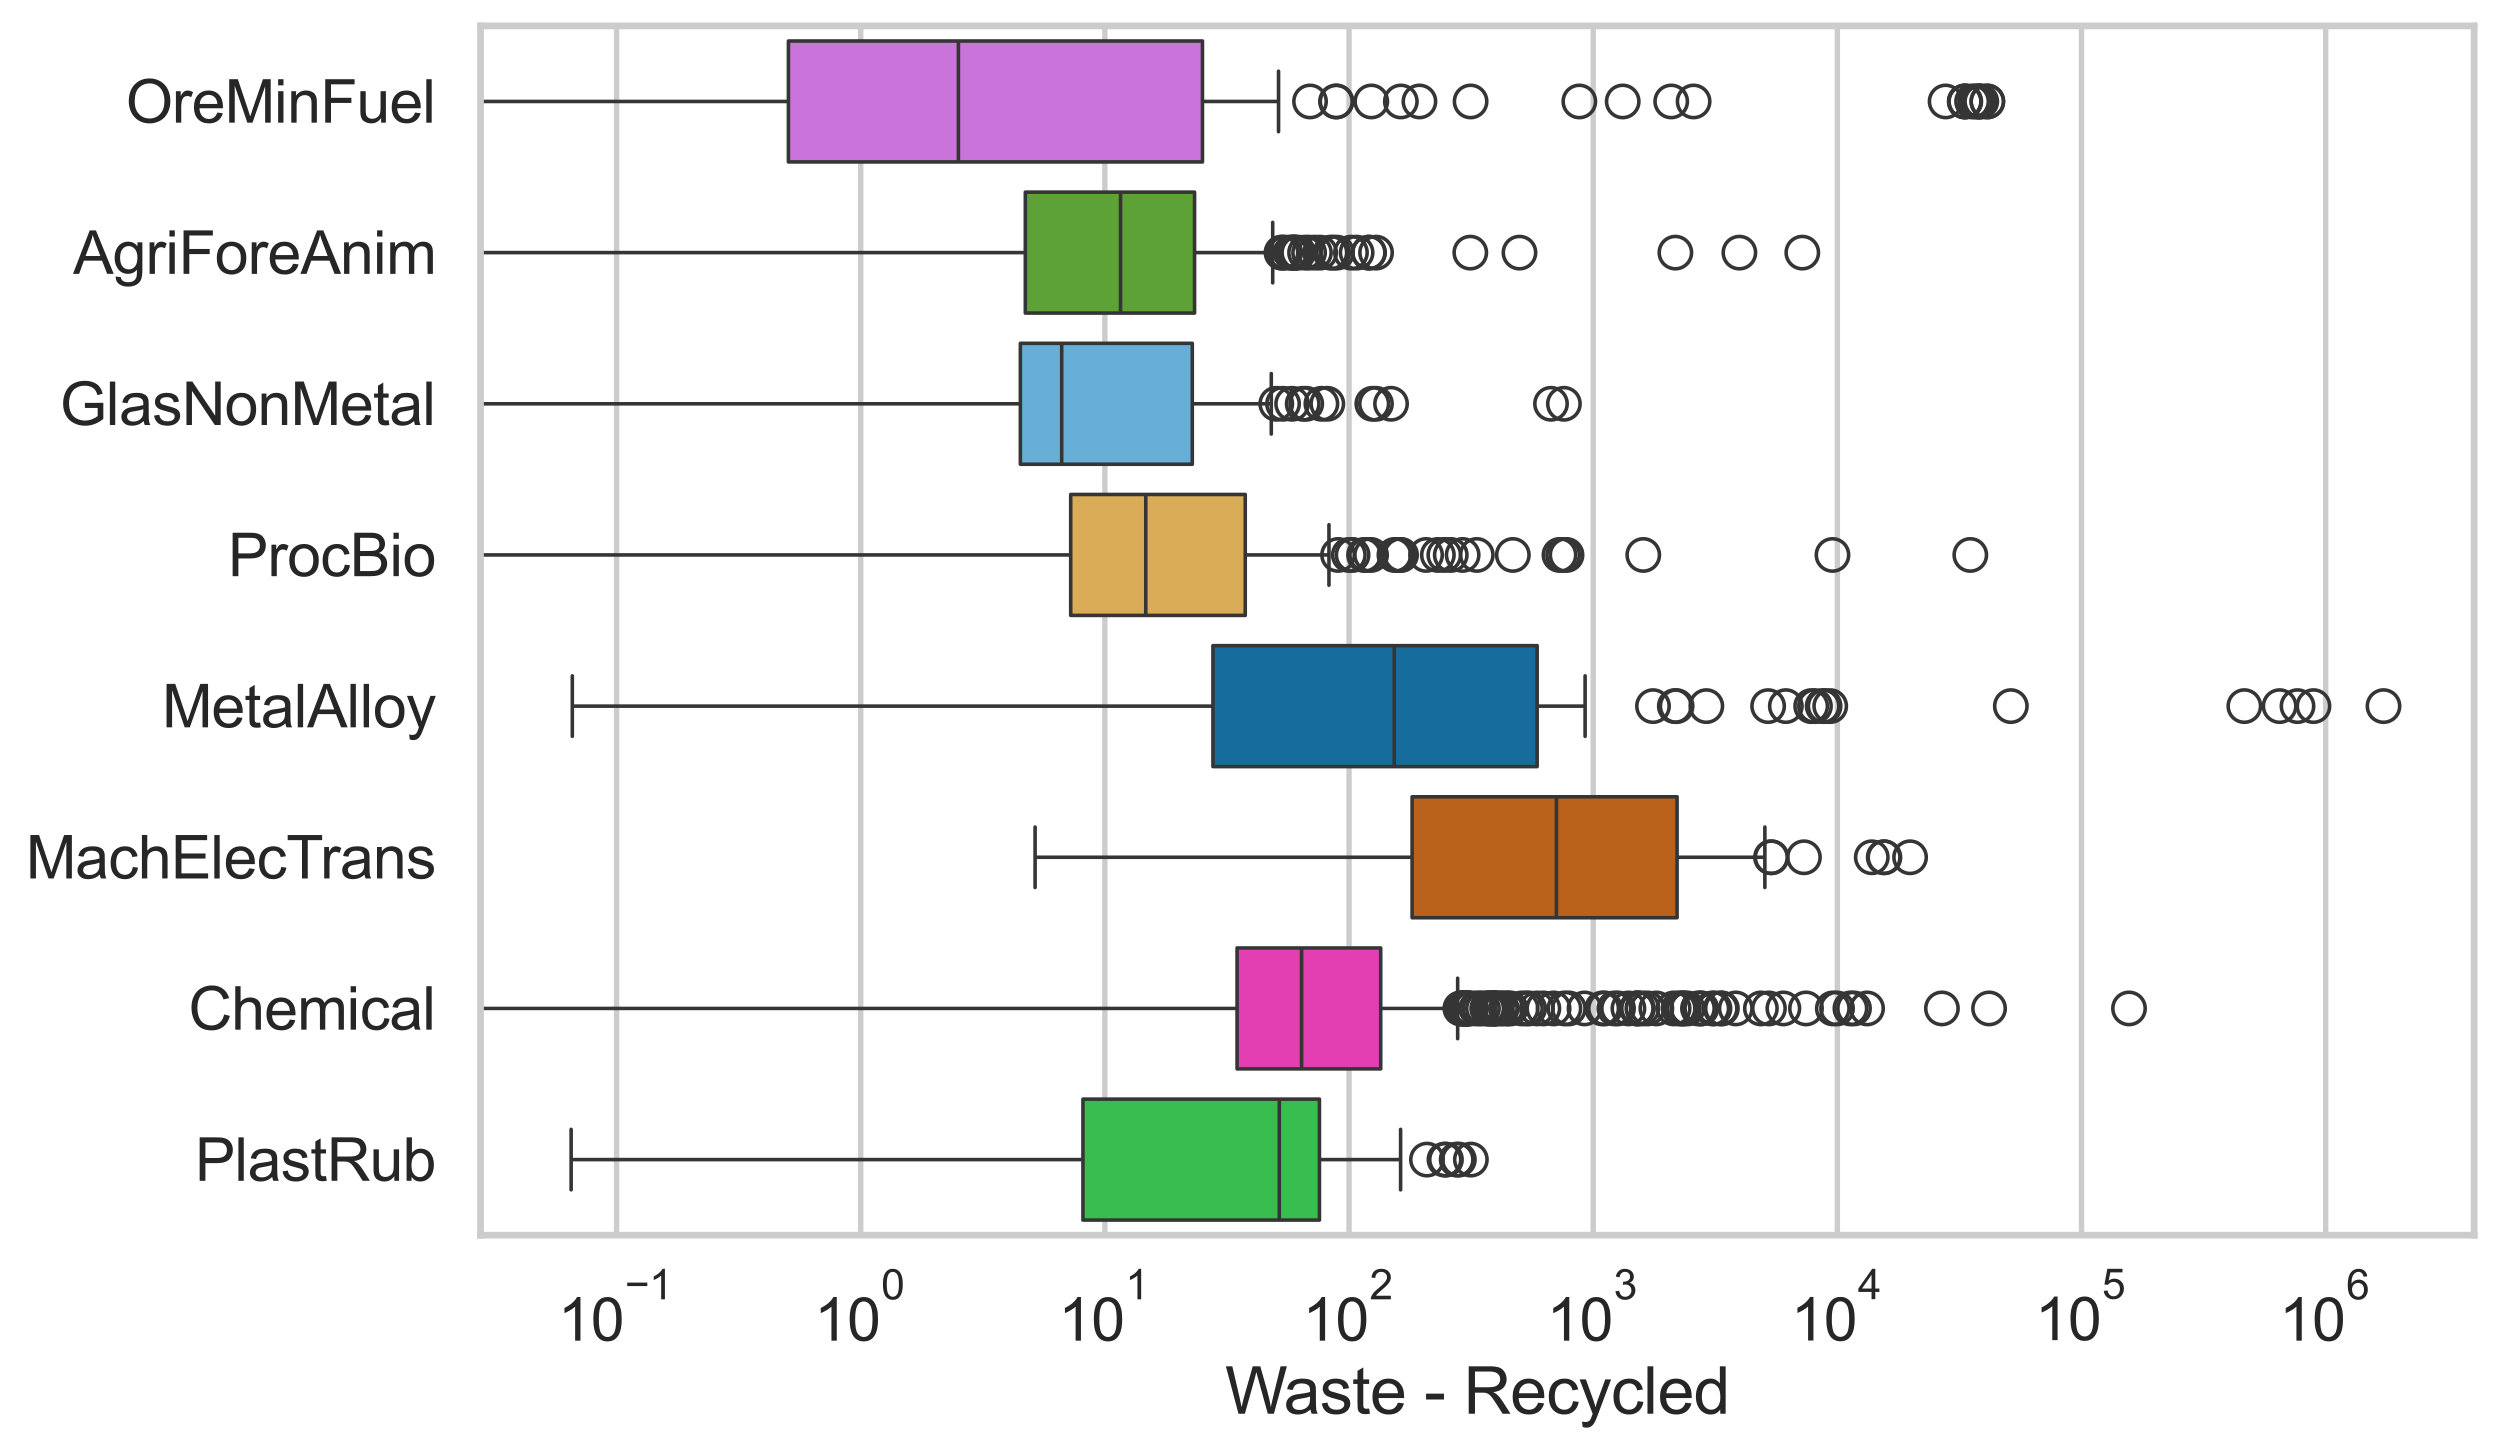 <?xml version="1.0" encoding="utf-8" standalone="no"?>
<!DOCTYPE svg PUBLIC "-//W3C//DTD SVG 1.1//EN"
  "http://www.w3.org/Graphics/SVG/1.1/DTD/svg11.dtd">
<svg xmlns:xlink="http://www.w3.org/1999/xlink" width="695.577pt" height="404.332pt" viewBox="0 0 695.577 404.332" xmlns="http://www.w3.org/2000/svg" version="1.1">
 <defs>
  <style type="text/css">*{stroke-linejoin: round; stroke-linecap: butt}</style>
 </defs>
 <g id="figure_1">
  <g id="patch_1">
   <path d="M 0 404.332 
L 695.577 404.332 
L 695.577 0 
L 0 0 
z
" style="fill: #ffffff"/>
  </g>
  <g id="axes_1">
   <g id="patch_2">
    <path d="M 133.697 343.665 
L 688.377 343.665 
L 688.377 7.2 
L 133.697 7.2 
z
" style="fill: #ffffff"/>
   </g>
   <g id="matplotlib.axis_1">
    <g id="xtick_1">
     <g id="line2d_1">
      <path d="M 171.543 343.665 
L 171.543 7.2 
" clip-path="url(#pd58bdad52f)" style="fill: none; stroke: #cccccc; stroke-width: 1.5; stroke-linecap: round"/>
     </g>
     <g id="text_1">
      <!-- $\mathdefault{10^{-1}}$ -->
      <g style="fill: #262626" transform="translate(155.208 373.18) scale(0.165 -0.165)">
       <defs>
        <path id="ArialMT-31" d="M 2384 0 
L 1822 0 
L 1822 3584 
Q 1619 3391 1289 3197 
Q 959 3003 697 2906 
L 697 3450 
Q 1169 3672 1522 3987 
Q 1875 4303 2022 4600 
L 2384 4600 
L 2384 0 
z
" transform="scale(0.016)"/>
        <path id="ArialMT-30" d="M 266 2259 
Q 266 3072 433 3567 
Q 600 4063 929 4331 
Q 1259 4600 1759 4600 
Q 2128 4600 2406 4451 
Q 2684 4303 2865 4023 
Q 3047 3744 3150 3342 
Q 3253 2941 3253 2259 
Q 3253 1453 3087 958 
Q 2922 463 2592 192 
Q 2263 -78 1759 -78 
Q 1097 -78 719 397 
Q 266 969 266 2259 
z
M 844 2259 
Q 844 1131 1108 757 
Q 1372 384 1759 384 
Q 2147 384 2411 759 
Q 2675 1134 2675 2259 
Q 2675 3391 2411 3762 
Q 2147 4134 1753 4134 
Q 1366 4134 1134 3806 
Q 844 3388 844 2259 
z
" transform="scale(0.016)"/>
        <path id="ArialMT-2212" d="M 3381 1997 
L 356 1997 
L 356 2522 
L 3381 2522 
L 3381 1997 
z
" transform="scale(0.016)"/>
       </defs>
       <use xlink:href="#ArialMT-31" transform="translate(0 0.994)"/>
       <use xlink:href="#ArialMT-30" transform="translate(55.615 0.994)"/>
       <use xlink:href="#ArialMT-2212" transform="translate(112.973 70.688) scale(0.7)"/>
       <use xlink:href="#ArialMT-31" transform="translate(153.852 70.688) scale(0.7)"/>
      </g>
     </g>
    </g>
    <g id="xtick_2">
     <g id="line2d_2">
      <path d="M 239.477 343.665 
L 239.477 7.2 
" clip-path="url(#pd58bdad52f)" style="fill: none; stroke: #cccccc; stroke-width: 1.5; stroke-linecap: round"/>
     </g>
     <g id="text_2">
      <!-- $\mathdefault{10^{0}}$ -->
      <g style="fill: #262626" transform="translate(226.524 373.18) scale(0.165 -0.165)">
       <use xlink:href="#ArialMT-31" transform="translate(0 0.994)"/>
       <use xlink:href="#ArialMT-30" transform="translate(55.615 0.994)"/>
       <use xlink:href="#ArialMT-30" transform="translate(112.973 70.688) scale(0.7)"/>
      </g>
     </g>
    </g>
    <g id="xtick_3">
     <g id="line2d_3">
      <path d="M 307.41 343.665 
L 307.41 7.2 
" clip-path="url(#pd58bdad52f)" style="fill: none; stroke: #cccccc; stroke-width: 1.5; stroke-linecap: round"/>
     </g>
     <g id="text_3">
      <!-- $\mathdefault{10^{1}}$ -->
      <g style="fill: #262626" transform="translate(294.458 373.18) scale(0.165 -0.165)">
       <use xlink:href="#ArialMT-31" transform="translate(0 0.994)"/>
       <use xlink:href="#ArialMT-30" transform="translate(55.615 0.994)"/>
       <use xlink:href="#ArialMT-31" transform="translate(112.973 70.688) scale(0.7)"/>
      </g>
     </g>
    </g>
    <g id="xtick_4">
     <g id="line2d_4">
      <path d="M 375.344 343.665 
L 375.344 7.2 
" clip-path="url(#pd58bdad52f)" style="fill: none; stroke: #cccccc; stroke-width: 1.5; stroke-linecap: round"/>
     </g>
     <g id="text_4">
      <!-- $\mathdefault{10^{2}}$ -->
      <g style="fill: #262626" transform="translate(362.392 373.18) scale(0.165 -0.165)">
       <defs>
        <path id="ArialMT-32" d="M 3222 541 
L 3222 0 
L 194 0 
Q 188 203 259 391 
Q 375 700 629 1000 
Q 884 1300 1366 1694 
Q 2113 2306 2375 2664 
Q 2638 3022 2638 3341 
Q 2638 3675 2398 3904 
Q 2159 4134 1775 4134 
Q 1369 4134 1125 3890 
Q 881 3647 878 3216 
L 300 3275 
Q 359 3922 746 4261 
Q 1134 4600 1788 4600 
Q 2447 4600 2831 4234 
Q 3216 3869 3216 3328 
Q 3216 3053 3103 2787 
Q 2991 2522 2730 2228 
Q 2469 1934 1863 1422 
Q 1356 997 1212 845 
Q 1069 694 975 541 
L 3222 541 
z
" transform="scale(0.016)"/>
       </defs>
       <use xlink:href="#ArialMT-31" transform="translate(0 0.994)"/>
       <use xlink:href="#ArialMT-30" transform="translate(55.615 0.994)"/>
       <use xlink:href="#ArialMT-32" transform="translate(112.973 70.688) scale(0.7)"/>
      </g>
     </g>
    </g>
    <g id="xtick_5">
     <g id="line2d_5">
      <path d="M 443.278 343.665 
L 443.278 7.2 
" clip-path="url(#pd58bdad52f)" style="fill: none; stroke: #cccccc; stroke-width: 1.5; stroke-linecap: round"/>
     </g>
     <g id="text_5">
      <!-- $\mathdefault{10^{3}}$ -->
      <g style="fill: #262626" transform="translate(430.325 373.18) scale(0.165 -0.165)">
       <defs>
        <path id="ArialMT-33" d="M 269 1209 
L 831 1284 
Q 928 806 1161 595 
Q 1394 384 1728 384 
Q 2125 384 2398 659 
Q 2672 934 2672 1341 
Q 2672 1728 2419 1979 
Q 2166 2231 1775 2231 
Q 1616 2231 1378 2169 
L 1441 2663 
Q 1497 2656 1531 2656 
Q 1891 2656 2178 2843 
Q 2466 3031 2466 3422 
Q 2466 3731 2256 3934 
Q 2047 4138 1716 4138 
Q 1388 4138 1169 3931 
Q 950 3725 888 3313 
L 325 3413 
Q 428 3978 793 4289 
Q 1159 4600 1703 4600 
Q 2078 4600 2393 4439 
Q 2709 4278 2876 4000 
Q 3044 3722 3044 3409 
Q 3044 3113 2884 2869 
Q 2725 2625 2413 2481 
Q 2819 2388 3044 2092 
Q 3269 1797 3269 1353 
Q 3269 753 2831 336 
Q 2394 -81 1725 -81 
Q 1122 -81 723 278 
Q 325 638 269 1209 
z
" transform="scale(0.016)"/>
       </defs>
       <use xlink:href="#ArialMT-31" transform="translate(0 0.994)"/>
       <use xlink:href="#ArialMT-30" transform="translate(55.615 0.994)"/>
       <use xlink:href="#ArialMT-33" transform="translate(112.973 70.688) scale(0.7)"/>
      </g>
     </g>
    </g>
    <g id="xtick_6">
     <g id="line2d_6">
      <path d="M 511.211 343.665 
L 511.211 7.2 
" clip-path="url(#pd58bdad52f)" style="fill: none; stroke: #cccccc; stroke-width: 1.5; stroke-linecap: round"/>
     </g>
     <g id="text_6">
      <!-- $\mathdefault{10^{4}}$ -->
      <g style="fill: #262626" transform="translate(498.259 373.015) scale(0.165 -0.165)">
       <defs>
        <path id="ArialMT-34" d="M 2069 0 
L 2069 1097 
L 81 1097 
L 81 1613 
L 2172 4581 
L 2631 4581 
L 2631 1613 
L 3250 1613 
L 3250 1097 
L 2631 1097 
L 2631 0 
L 2069 0 
z
M 2069 1613 
L 2069 3678 
L 634 1613 
L 2069 1613 
z
" transform="scale(0.016)"/>
       </defs>
       <use xlink:href="#ArialMT-31" transform="translate(0 0.202)"/>
       <use xlink:href="#ArialMT-30" transform="translate(55.615 0.202)"/>
       <use xlink:href="#ArialMT-34" transform="translate(112.973 69.895) scale(0.7)"/>
      </g>
     </g>
    </g>
    <g id="xtick_7">
     <g id="line2d_7">
      <path d="M 579.145 343.665 
L 579.145 7.2 
" clip-path="url(#pd58bdad52f)" style="fill: none; stroke: #cccccc; stroke-width: 1.5; stroke-linecap: round"/>
     </g>
     <g id="text_7">
      <!-- $\mathdefault{10^{5}}$ -->
      <g style="fill: #262626" transform="translate(566.193 373.015) scale(0.165 -0.165)">
       <defs>
        <path id="ArialMT-35" d="M 266 1200 
L 856 1250 
Q 922 819 1161 601 
Q 1400 384 1738 384 
Q 2144 384 2425 690 
Q 2706 997 2706 1503 
Q 2706 1984 2436 2262 
Q 2166 2541 1728 2541 
Q 1456 2541 1237 2417 
Q 1019 2294 894 2097 
L 366 2166 
L 809 4519 
L 3088 4519 
L 3088 3981 
L 1259 3981 
L 1013 2750 
Q 1425 3038 1878 3038 
Q 2478 3038 2890 2622 
Q 3303 2206 3303 1553 
Q 3303 931 2941 478 
Q 2500 -78 1738 -78 
Q 1113 -78 717 272 
Q 322 622 266 1200 
z
" transform="scale(0.016)"/>
       </defs>
       <use xlink:href="#ArialMT-31" transform="translate(0 0.88)"/>
       <use xlink:href="#ArialMT-30" transform="translate(55.615 0.88)"/>
       <use xlink:href="#ArialMT-35" transform="translate(112.973 70.573) scale(0.7)"/>
      </g>
     </g>
    </g>
    <g id="xtick_8">
     <g id="line2d_8">
      <path d="M 647.079 343.665 
L 647.079 7.2 
" clip-path="url(#pd58bdad52f)" style="fill: none; stroke: #cccccc; stroke-width: 1.5; stroke-linecap: round"/>
     </g>
     <g id="text_8">
      <!-- $\mathdefault{10^{6}}$ -->
      <g style="fill: #262626" transform="translate(634.126 373.18) scale(0.165 -0.165)">
       <defs>
        <path id="ArialMT-36" d="M 3184 3459 
L 2625 3416 
Q 2550 3747 2413 3897 
Q 2184 4138 1850 4138 
Q 1581 4138 1378 3988 
Q 1113 3794 959 3422 
Q 806 3050 800 2363 
Q 1003 2672 1297 2822 
Q 1591 2972 1913 2972 
Q 2475 2972 2870 2558 
Q 3266 2144 3266 1488 
Q 3266 1056 3080 686 
Q 2894 316 2569 119 
Q 2244 -78 1831 -78 
Q 1128 -78 684 439 
Q 241 956 241 2144 
Q 241 3472 731 4075 
Q 1159 4600 1884 4600 
Q 2425 4600 2770 4297 
Q 3116 3994 3184 3459 
z
M 888 1484 
Q 888 1194 1011 928 
Q 1134 663 1356 523 
Q 1578 384 1822 384 
Q 2178 384 2434 671 
Q 2691 959 2691 1453 
Q 2691 1928 2437 2201 
Q 2184 2475 1800 2475 
Q 1419 2475 1153 2201 
Q 888 1928 888 1484 
z
" transform="scale(0.016)"/>
       </defs>
       <use xlink:href="#ArialMT-31" transform="translate(0 0.994)"/>
       <use xlink:href="#ArialMT-30" transform="translate(55.615 0.994)"/>
       <use xlink:href="#ArialMT-36" transform="translate(112.973 70.688) scale(0.7)"/>
      </g>
     </g>
    </g>
    <g id="xtick_9"/>
    <g id="xtick_10"/>
    <g id="xtick_11"/>
    <g id="xtick_12"/>
    <g id="xtick_13"/>
    <g id="xtick_14"/>
    <g id="xtick_15"/>
    <g id="xtick_16"/>
    <g id="xtick_17"/>
    <g id="xtick_18"/>
    <g id="xtick_19"/>
    <g id="xtick_20"/>
    <g id="xtick_21"/>
    <g id="xtick_22"/>
    <g id="xtick_23"/>
    <g id="xtick_24"/>
    <g id="xtick_25"/>
    <g id="xtick_26"/>
    <g id="xtick_27"/>
    <g id="xtick_28"/>
    <g id="xtick_29"/>
    <g id="xtick_30"/>
    <g id="xtick_31"/>
    <g id="xtick_32"/>
    <g id="xtick_33"/>
    <g id="xtick_34"/>
    <g id="xtick_35"/>
    <g id="xtick_36"/>
    <g id="xtick_37"/>
    <g id="xtick_38"/>
    <g id="xtick_39"/>
    <g id="xtick_40"/>
    <g id="xtick_41"/>
    <g id="xtick_42"/>
    <g id="xtick_43"/>
    <g id="xtick_44"/>
    <g id="xtick_45"/>
    <g id="xtick_46"/>
    <g id="xtick_47"/>
    <g id="xtick_48"/>
    <g id="xtick_49"/>
    <g id="xtick_50"/>
    <g id="xtick_51"/>
    <g id="xtick_52"/>
    <g id="xtick_53"/>
    <g id="xtick_54"/>
    <g id="xtick_55"/>
    <g id="xtick_56"/>
    <g id="xtick_57"/>
    <g id="xtick_58"/>
    <g id="xtick_59"/>
    <g id="xtick_60"/>
    <g id="xtick_61"/>
    <g id="xtick_62"/>
    <g id="xtick_63"/>
    <g id="xtick_64"/>
    <g id="xtick_65"/>
    <g id="xtick_66"/>
    <g id="xtick_67"/>
    <g id="xtick_68"/>
    <g id="xtick_69"/>
    <g id="xtick_70"/>
    <g id="xtick_71"/>
    <g id="xtick_72"/>
    <g id="xtick_73"/>
    <g id="xtick_74"/>
    <g id="text_9">
     <!-- Waste - Recycled -->
     <g style="fill: #262626" transform="translate(340.858 393.344) scale(0.18 -0.18)">
      <defs>
       <path id="ArialMT-57" d="M 1294 0 
L 78 4581 
L 700 4581 
L 1397 1578 
Q 1509 1106 1591 641 
Q 1766 1375 1797 1488 
L 2669 4581 
L 3400 4581 
L 4056 2263 
Q 4303 1400 4413 641 
Q 4500 1075 4641 1638 
L 5359 4581 
L 5969 4581 
L 4713 0 
L 4128 0 
L 3163 3491 
Q 3041 3928 3019 4028 
Q 2947 3713 2884 3491 
L 1913 0 
L 1294 0 
z
" transform="scale(0.016)"/>
       <path id="ArialMT-61" d="M 2588 409 
Q 2275 144 1986 34 
Q 1697 -75 1366 -75 
Q 819 -75 525 192 
Q 231 459 231 875 
Q 231 1119 342 1320 
Q 453 1522 633 1644 
Q 813 1766 1038 1828 
Q 1203 1872 1538 1913 
Q 2219 1994 2541 2106 
Q 2544 2222 2544 2253 
Q 2544 2597 2384 2738 
Q 2169 2928 1744 2928 
Q 1347 2928 1158 2789 
Q 969 2650 878 2297 
L 328 2372 
Q 403 2725 575 2942 
Q 747 3159 1072 3276 
Q 1397 3394 1825 3394 
Q 2250 3394 2515 3294 
Q 2781 3194 2906 3042 
Q 3031 2891 3081 2659 
Q 3109 2516 3109 2141 
L 3109 1391 
Q 3109 606 3145 398 
Q 3181 191 3288 0 
L 2700 0 
Q 2613 175 2588 409 
z
M 2541 1666 
Q 2234 1541 1622 1453 
Q 1275 1403 1131 1340 
Q 988 1278 909 1158 
Q 831 1038 831 891 
Q 831 666 1001 516 
Q 1172 366 1500 366 
Q 1825 366 2078 508 
Q 2331 650 2450 897 
Q 2541 1088 2541 1459 
L 2541 1666 
z
" transform="scale(0.016)"/>
       <path id="ArialMT-73" d="M 197 991 
L 753 1078 
Q 800 744 1014 566 
Q 1228 388 1613 388 
Q 2000 388 2187 545 
Q 2375 703 2375 916 
Q 2375 1106 2209 1216 
Q 2094 1291 1634 1406 
Q 1016 1563 777 1677 
Q 538 1791 414 1992 
Q 291 2194 291 2438 
Q 291 2659 392 2848 
Q 494 3038 669 3163 
Q 800 3259 1026 3326 
Q 1253 3394 1513 3394 
Q 1903 3394 2198 3281 
Q 2494 3169 2634 2976 
Q 2775 2784 2828 2463 
L 2278 2388 
Q 2241 2644 2061 2787 
Q 1881 2931 1553 2931 
Q 1166 2931 1000 2803 
Q 834 2675 834 2503 
Q 834 2394 903 2306 
Q 972 2216 1119 2156 
Q 1203 2125 1616 2013 
Q 2213 1853 2448 1751 
Q 2684 1650 2818 1456 
Q 2953 1263 2953 975 
Q 2953 694 2789 445 
Q 2625 197 2315 61 
Q 2006 -75 1616 -75 
Q 969 -75 630 194 
Q 291 463 197 991 
z
" transform="scale(0.016)"/>
       <path id="ArialMT-74" d="M 1650 503 
L 1731 6 
Q 1494 -44 1306 -44 
Q 1000 -44 831 53 
Q 663 150 594 308 
Q 525 466 525 972 
L 525 2881 
L 113 2881 
L 113 3319 
L 525 3319 
L 525 4141 
L 1084 4478 
L 1084 3319 
L 1650 3319 
L 1650 2881 
L 1084 2881 
L 1084 941 
Q 1084 700 1114 631 
Q 1144 563 1211 522 
Q 1278 481 1403 481 
Q 1497 481 1650 503 
z
" transform="scale(0.016)"/>
       <path id="ArialMT-65" d="M 2694 1069 
L 3275 997 
Q 3138 488 2766 206 
Q 2394 -75 1816 -75 
Q 1088 -75 661 373 
Q 234 822 234 1631 
Q 234 2469 665 2931 
Q 1097 3394 1784 3394 
Q 2450 3394 2872 2941 
Q 3294 2488 3294 1666 
Q 3294 1616 3291 1516 
L 816 1516 
Q 847 969 1125 678 
Q 1403 388 1819 388 
Q 2128 388 2347 550 
Q 2566 713 2694 1069 
z
M 847 1978 
L 2700 1978 
Q 2663 2397 2488 2606 
Q 2219 2931 1791 2931 
Q 1403 2931 1139 2672 
Q 875 2413 847 1978 
z
" transform="scale(0.016)"/>
       <path id="ArialMT-20" transform="scale(0.016)"/>
       <path id="ArialMT-2d" d="M 203 1375 
L 203 1941 
L 1931 1941 
L 1931 1375 
L 203 1375 
z
" transform="scale(0.016)"/>
       <path id="ArialMT-52" d="M 503 0 
L 503 4581 
L 2534 4581 
Q 3147 4581 3465 4457 
Q 3784 4334 3975 4021 
Q 4166 3709 4166 3331 
Q 4166 2844 3850 2509 
Q 3534 2175 2875 2084 
Q 3116 1969 3241 1856 
Q 3506 1613 3744 1247 
L 4541 0 
L 3778 0 
L 3172 953 
Q 2906 1366 2734 1584 
Q 2563 1803 2427 1890 
Q 2291 1978 2150 2013 
Q 2047 2034 1813 2034 
L 1109 2034 
L 1109 0 
L 503 0 
z
M 1109 2559 
L 2413 2559 
Q 2828 2559 3062 2645 
Q 3297 2731 3419 2920 
Q 3541 3109 3541 3331 
Q 3541 3656 3305 3865 
Q 3069 4075 2559 4075 
L 1109 4075 
L 1109 2559 
z
" transform="scale(0.016)"/>
       <path id="ArialMT-63" d="M 2588 1216 
L 3141 1144 
Q 3050 572 2676 248 
Q 2303 -75 1759 -75 
Q 1078 -75 664 370 
Q 250 816 250 1647 
Q 250 2184 428 2587 
Q 606 2991 970 3192 
Q 1334 3394 1763 3394 
Q 2303 3394 2647 3120 
Q 2991 2847 3088 2344 
L 2541 2259 
Q 2463 2594 2264 2762 
Q 2066 2931 1784 2931 
Q 1359 2931 1093 2626 
Q 828 2322 828 1663 
Q 828 994 1084 691 
Q 1341 388 1753 388 
Q 2084 388 2306 591 
Q 2528 794 2588 1216 
z
" transform="scale(0.016)"/>
       <path id="ArialMT-79" d="M 397 -1278 
L 334 -750 
Q 519 -800 656 -800 
Q 844 -800 956 -737 
Q 1069 -675 1141 -563 
Q 1194 -478 1313 -144 
Q 1328 -97 1363 -6 
L 103 3319 
L 709 3319 
L 1400 1397 
Q 1534 1031 1641 628 
Q 1738 1016 1872 1384 
L 2581 3319 
L 3144 3319 
L 1881 -56 
Q 1678 -603 1566 -809 
Q 1416 -1088 1222 -1217 
Q 1028 -1347 759 -1347 
Q 597 -1347 397 -1278 
z
" transform="scale(0.016)"/>
       <path id="ArialMT-6c" d="M 409 0 
L 409 4581 
L 972 4581 
L 972 0 
L 409 0 
z
" transform="scale(0.016)"/>
       <path id="ArialMT-64" d="M 2575 0 
L 2575 419 
Q 2259 -75 1647 -75 
Q 1250 -75 917 144 
Q 584 363 401 755 
Q 219 1147 219 1656 
Q 219 2153 384 2558 
Q 550 2963 881 3178 
Q 1213 3394 1622 3394 
Q 1922 3394 2156 3267 
Q 2391 3141 2538 2938 
L 2538 4581 
L 3097 4581 
L 3097 0 
L 2575 0 
z
M 797 1656 
Q 797 1019 1065 703 
Q 1334 388 1700 388 
Q 2069 388 2326 689 
Q 2584 991 2584 1609 
Q 2584 2291 2321 2609 
Q 2059 2928 1675 2928 
Q 1300 2928 1048 2622 
Q 797 2316 797 1656 
z
" transform="scale(0.016)"/>
      </defs>
      <use xlink:href="#ArialMT-57"/>
      <use xlink:href="#ArialMT-61" transform="translate(90.635 0)"/>
      <use xlink:href="#ArialMT-73" transform="translate(146.25 0)"/>
      <use xlink:href="#ArialMT-74" transform="translate(196.25 0)"/>
      <use xlink:href="#ArialMT-65" transform="translate(224.033 0)"/>
      <use xlink:href="#ArialMT-20" transform="translate(279.648 0)"/>
      <use xlink:href="#ArialMT-2d" transform="translate(307.432 0)"/>
      <use xlink:href="#ArialMT-20" transform="translate(340.732 0)"/>
      <use xlink:href="#ArialMT-52" transform="translate(368.516 0)"/>
      <use xlink:href="#ArialMT-65" transform="translate(440.732 0)"/>
      <use xlink:href="#ArialMT-63" transform="translate(496.348 0)"/>
      <use xlink:href="#ArialMT-79" transform="translate(546.348 0)"/>
      <use xlink:href="#ArialMT-63" transform="translate(596.348 0)"/>
      <use xlink:href="#ArialMT-6c" transform="translate(646.348 0)"/>
      <use xlink:href="#ArialMT-65" transform="translate(668.564 0)"/>
      <use xlink:href="#ArialMT-64" transform="translate(724.18 0)"/>
     </g>
    </g>
   </g>
   <g id="matplotlib.axis_2">
    <g id="ytick_1">
     <g id="text_10">
      <!-- OreMinFuel -->
      <g style="fill: #262626" transform="translate(35.013 34.134) scale(0.165 -0.165)">
       <defs>
        <path id="ArialMT-4f" d="M 309 2231 
Q 309 3372 921 4017 
Q 1534 4663 2503 4663 
Q 3138 4663 3647 4359 
Q 4156 4056 4423 3514 
Q 4691 2972 4691 2284 
Q 4691 1588 4409 1038 
Q 4128 488 3612 205 
Q 3097 -78 2500 -78 
Q 1853 -78 1343 234 
Q 834 547 571 1087 
Q 309 1628 309 2231 
z
M 934 2222 
Q 934 1394 1379 917 
Q 1825 441 2497 441 
Q 3181 441 3623 922 
Q 4066 1403 4066 2288 
Q 4066 2847 3877 3264 
Q 3688 3681 3323 3911 
Q 2959 4141 2506 4141 
Q 1863 4141 1398 3698 
Q 934 3256 934 2222 
z
" transform="scale(0.016)"/>
        <path id="ArialMT-72" d="M 416 0 
L 416 3319 
L 922 3319 
L 922 2816 
Q 1116 3169 1280 3281 
Q 1444 3394 1641 3394 
Q 1925 3394 2219 3213 
L 2025 2691 
Q 1819 2813 1613 2813 
Q 1428 2813 1281 2702 
Q 1134 2591 1072 2394 
Q 978 2094 978 1738 
L 978 0 
L 416 0 
z
" transform="scale(0.016)"/>
        <path id="ArialMT-4d" d="M 475 0 
L 475 4581 
L 1388 4581 
L 2472 1338 
Q 2622 884 2691 659 
Q 2769 909 2934 1394 
L 4031 4581 
L 4847 4581 
L 4847 0 
L 4263 0 
L 4263 3834 
L 2931 0 
L 2384 0 
L 1059 3900 
L 1059 0 
L 475 0 
z
" transform="scale(0.016)"/>
        <path id="ArialMT-69" d="M 425 3934 
L 425 4581 
L 988 4581 
L 988 3934 
L 425 3934 
z
M 425 0 
L 425 3319 
L 988 3319 
L 988 0 
L 425 0 
z
" transform="scale(0.016)"/>
        <path id="ArialMT-6e" d="M 422 0 
L 422 3319 
L 928 3319 
L 928 2847 
Q 1294 3394 1984 3394 
Q 2284 3394 2536 3286 
Q 2788 3178 2913 3003 
Q 3038 2828 3088 2588 
Q 3119 2431 3119 2041 
L 3119 0 
L 2556 0 
L 2556 2019 
Q 2556 2363 2490 2533 
Q 2425 2703 2258 2804 
Q 2091 2906 1866 2906 
Q 1506 2906 1245 2678 
Q 984 2450 984 1813 
L 984 0 
L 422 0 
z
" transform="scale(0.016)"/>
        <path id="ArialMT-46" d="M 525 0 
L 525 4581 
L 3616 4581 
L 3616 4041 
L 1131 4041 
L 1131 2622 
L 3281 2622 
L 3281 2081 
L 1131 2081 
L 1131 0 
L 525 0 
z
" transform="scale(0.016)"/>
        <path id="ArialMT-75" d="M 2597 0 
L 2597 488 
Q 2209 -75 1544 -75 
Q 1250 -75 995 37 
Q 741 150 617 320 
Q 494 491 444 738 
Q 409 903 409 1263 
L 409 3319 
L 972 3319 
L 972 1478 
Q 972 1038 1006 884 
Q 1059 663 1231 536 
Q 1403 409 1656 409 
Q 1909 409 2131 539 
Q 2353 669 2445 892 
Q 2538 1116 2538 1541 
L 2538 3319 
L 3100 3319 
L 3100 0 
L 2597 0 
z
" transform="scale(0.016)"/>
       </defs>
       <use xlink:href="#ArialMT-4f"/>
       <use xlink:href="#ArialMT-72" transform="translate(77.783 0)"/>
       <use xlink:href="#ArialMT-65" transform="translate(111.084 0)"/>
       <use xlink:href="#ArialMT-4d" transform="translate(166.699 0)"/>
       <use xlink:href="#ArialMT-69" transform="translate(250 0)"/>
       <use xlink:href="#ArialMT-6e" transform="translate(272.217 0)"/>
       <use xlink:href="#ArialMT-46" transform="translate(327.832 0)"/>
       <use xlink:href="#ArialMT-75" transform="translate(388.916 0)"/>
       <use xlink:href="#ArialMT-65" transform="translate(444.531 0)"/>
       <use xlink:href="#ArialMT-6c" transform="translate(500.146 0)"/>
      </g>
     </g>
    </g>
    <g id="ytick_2">
     <g id="text_11">
      <!-- AgriForeAnim -->
      <g style="fill: #262626" transform="translate(20.341 76.192) scale(0.165 -0.165)">
       <defs>
        <path id="ArialMT-41" d="M -9 0 
L 1750 4581 
L 2403 4581 
L 4278 0 
L 3588 0 
L 3053 1388 
L 1138 1388 
L 634 0 
L -9 0 
z
M 1313 1881 
L 2866 1881 
L 2388 3150 
Q 2169 3728 2063 4100 
Q 1975 3659 1816 3225 
L 1313 1881 
z
" transform="scale(0.016)"/>
        <path id="ArialMT-67" d="M 319 -275 
L 866 -356 
Q 900 -609 1056 -725 
Q 1266 -881 1628 -881 
Q 2019 -881 2231 -725 
Q 2444 -569 2519 -288 
Q 2563 -116 2559 434 
Q 2191 0 1641 0 
Q 956 0 581 494 
Q 206 988 206 1678 
Q 206 2153 378 2554 
Q 550 2956 876 3175 
Q 1203 3394 1644 3394 
Q 2231 3394 2613 2919 
L 2613 3319 
L 3131 3319 
L 3131 450 
Q 3131 -325 2973 -648 
Q 2816 -972 2473 -1159 
Q 2131 -1347 1631 -1347 
Q 1038 -1347 672 -1080 
Q 306 -813 319 -275 
z
M 784 1719 
Q 784 1066 1043 766 
Q 1303 466 1694 466 
Q 2081 466 2343 764 
Q 2606 1063 2606 1700 
Q 2606 2309 2336 2618 
Q 2066 2928 1684 2928 
Q 1309 2928 1046 2623 
Q 784 2319 784 1719 
z
" transform="scale(0.016)"/>
        <path id="ArialMT-6f" d="M 213 1659 
Q 213 2581 725 3025 
Q 1153 3394 1769 3394 
Q 2453 3394 2887 2945 
Q 3322 2497 3322 1706 
Q 3322 1066 3130 698 
Q 2938 331 2570 128 
Q 2203 -75 1769 -75 
Q 1072 -75 642 372 
Q 213 819 213 1659 
z
M 791 1659 
Q 791 1022 1069 705 
Q 1347 388 1769 388 
Q 2188 388 2466 706 
Q 2744 1025 2744 1678 
Q 2744 2294 2464 2611 
Q 2184 2928 1769 2928 
Q 1347 2928 1069 2612 
Q 791 2297 791 1659 
z
" transform="scale(0.016)"/>
        <path id="ArialMT-6d" d="M 422 0 
L 422 3319 
L 925 3319 
L 925 2853 
Q 1081 3097 1340 3245 
Q 1600 3394 1931 3394 
Q 2300 3394 2536 3241 
Q 2772 3088 2869 2813 
Q 3263 3394 3894 3394 
Q 4388 3394 4653 3120 
Q 4919 2847 4919 2278 
L 4919 0 
L 4359 0 
L 4359 2091 
Q 4359 2428 4304 2576 
Q 4250 2725 4106 2815 
Q 3963 2906 3769 2906 
Q 3419 2906 3187 2673 
Q 2956 2441 2956 1928 
L 2956 0 
L 2394 0 
L 2394 2156 
Q 2394 2531 2256 2718 
Q 2119 2906 1806 2906 
Q 1569 2906 1367 2781 
Q 1166 2656 1075 2415 
Q 984 2175 984 1722 
L 984 0 
L 422 0 
z
" transform="scale(0.016)"/>
       </defs>
       <use xlink:href="#ArialMT-41"/>
       <use xlink:href="#ArialMT-67" transform="translate(66.699 0)"/>
       <use xlink:href="#ArialMT-72" transform="translate(122.314 0)"/>
       <use xlink:href="#ArialMT-69" transform="translate(155.615 0)"/>
       <use xlink:href="#ArialMT-46" transform="translate(177.832 0)"/>
       <use xlink:href="#ArialMT-6f" transform="translate(238.916 0)"/>
       <use xlink:href="#ArialMT-72" transform="translate(294.531 0)"/>
       <use xlink:href="#ArialMT-65" transform="translate(327.832 0)"/>
       <use xlink:href="#ArialMT-41" transform="translate(383.447 0)"/>
       <use xlink:href="#ArialMT-6e" transform="translate(450.146 0)"/>
       <use xlink:href="#ArialMT-69" transform="translate(505.762 0)"/>
       <use xlink:href="#ArialMT-6d" transform="translate(527.979 0)"/>
      </g>
     </g>
    </g>
    <g id="ytick_3">
     <g id="text_12">
      <!-- GlasNonMetal -->
      <g style="fill: #262626" transform="translate(16.659 118.25) scale(0.165 -0.165)">
       <defs>
        <path id="ArialMT-47" d="M 2638 1797 
L 2638 2334 
L 4578 2338 
L 4578 638 
Q 4131 281 3656 101 
Q 3181 -78 2681 -78 
Q 2006 -78 1454 211 
Q 903 500 622 1047 
Q 341 1594 341 2269 
Q 341 2938 620 3517 
Q 900 4097 1425 4378 
Q 1950 4659 2634 4659 
Q 3131 4659 3532 4498 
Q 3934 4338 4162 4050 
Q 4391 3763 4509 3300 
L 3963 3150 
Q 3859 3500 3706 3700 
Q 3553 3900 3268 4020 
Q 2984 4141 2638 4141 
Q 2222 4141 1919 4014 
Q 1616 3888 1430 3681 
Q 1244 3475 1141 3228 
Q 966 2803 966 2306 
Q 966 1694 1177 1281 
Q 1388 869 1791 669 
Q 2194 469 2647 469 
Q 3041 469 3416 620 
Q 3791 772 3984 944 
L 3984 1797 
L 2638 1797 
z
" transform="scale(0.016)"/>
        <path id="ArialMT-4e" d="M 488 0 
L 488 4581 
L 1109 4581 
L 3516 984 
L 3516 4581 
L 4097 4581 
L 4097 0 
L 3475 0 
L 1069 3600 
L 1069 0 
L 488 0 
z
" transform="scale(0.016)"/>
       </defs>
       <use xlink:href="#ArialMT-47"/>
       <use xlink:href="#ArialMT-6c" transform="translate(77.783 0)"/>
       <use xlink:href="#ArialMT-61" transform="translate(100 0)"/>
       <use xlink:href="#ArialMT-73" transform="translate(155.615 0)"/>
       <use xlink:href="#ArialMT-4e" transform="translate(205.615 0)"/>
       <use xlink:href="#ArialMT-6f" transform="translate(277.832 0)"/>
       <use xlink:href="#ArialMT-6e" transform="translate(333.447 0)"/>
       <use xlink:href="#ArialMT-4d" transform="translate(389.062 0)"/>
       <use xlink:href="#ArialMT-65" transform="translate(472.363 0)"/>
       <use xlink:href="#ArialMT-74" transform="translate(527.979 0)"/>
       <use xlink:href="#ArialMT-61" transform="translate(555.762 0)"/>
       <use xlink:href="#ArialMT-6c" transform="translate(611.377 0)"/>
      </g>
     </g>
    </g>
    <g id="ytick_4">
     <g id="text_13">
      <!-- ProcBio -->
      <g style="fill: #262626" transform="translate(63.424 160.308) scale(0.165 -0.165)">
       <defs>
        <path id="ArialMT-50" d="M 494 0 
L 494 4581 
L 2222 4581 
Q 2678 4581 2919 4538 
Q 3256 4481 3484 4323 
Q 3713 4166 3852 3881 
Q 3991 3597 3991 3256 
Q 3991 2672 3619 2267 
Q 3247 1863 2275 1863 
L 1100 1863 
L 1100 0 
L 494 0 
z
M 1100 2403 
L 2284 2403 
Q 2872 2403 3119 2622 
Q 3366 2841 3366 3238 
Q 3366 3525 3220 3729 
Q 3075 3934 2838 4000 
Q 2684 4041 2272 4041 
L 1100 4041 
L 1100 2403 
z
" transform="scale(0.016)"/>
        <path id="ArialMT-42" d="M 469 0 
L 469 4581 
L 2188 4581 
Q 2713 4581 3030 4442 
Q 3347 4303 3526 4014 
Q 3706 3725 3706 3409 
Q 3706 3116 3547 2856 
Q 3388 2597 3066 2438 
Q 3481 2316 3704 2022 
Q 3928 1728 3928 1328 
Q 3928 1006 3792 729 
Q 3656 453 3456 303 
Q 3256 153 2954 76 
Q 2653 0 2216 0 
L 469 0 
z
M 1075 2656 
L 2066 2656 
Q 2469 2656 2644 2709 
Q 2875 2778 2992 2937 
Q 3109 3097 3109 3338 
Q 3109 3566 3000 3739 
Q 2891 3913 2687 3977 
Q 2484 4041 1991 4041 
L 1075 4041 
L 1075 2656 
z
M 1075 541 
L 2216 541 
Q 2509 541 2628 563 
Q 2838 600 2978 687 
Q 3119 775 3209 942 
Q 3300 1109 3300 1328 
Q 3300 1584 3169 1773 
Q 3038 1963 2805 2039 
Q 2572 2116 2134 2116 
L 1075 2116 
L 1075 541 
z
" transform="scale(0.016)"/>
       </defs>
       <use xlink:href="#ArialMT-50"/>
       <use xlink:href="#ArialMT-72" transform="translate(66.699 0)"/>
       <use xlink:href="#ArialMT-6f" transform="translate(100 0)"/>
       <use xlink:href="#ArialMT-63" transform="translate(155.615 0)"/>
       <use xlink:href="#ArialMT-42" transform="translate(205.615 0)"/>
       <use xlink:href="#ArialMT-69" transform="translate(272.314 0)"/>
       <use xlink:href="#ArialMT-6f" transform="translate(294.531 0)"/>
      </g>
     </g>
    </g>
    <g id="ytick_5">
     <g id="text_14">
      <!-- MetalAlloy -->
      <g style="fill: #262626" transform="translate(45.088 202.366) scale(0.165 -0.165)">
       <use xlink:href="#ArialMT-4d"/>
       <use xlink:href="#ArialMT-65" transform="translate(83.301 0)"/>
       <use xlink:href="#ArialMT-74" transform="translate(138.916 0)"/>
       <use xlink:href="#ArialMT-61" transform="translate(166.699 0)"/>
       <use xlink:href="#ArialMT-6c" transform="translate(222.314 0)"/>
       <use xlink:href="#ArialMT-41" transform="translate(244.531 0)"/>
       <use xlink:href="#ArialMT-6c" transform="translate(311.23 0)"/>
       <use xlink:href="#ArialMT-6c" transform="translate(333.447 0)"/>
       <use xlink:href="#ArialMT-6f" transform="translate(355.664 0)"/>
       <use xlink:href="#ArialMT-79" transform="translate(411.279 0)"/>
      </g>
     </g>
    </g>
    <g id="ytick_6">
     <g id="text_15">
      <!-- MachElecTrans -->
      <g style="fill: #262626" transform="translate(7.2 244.425) scale(0.165 -0.165)">
       <defs>
        <path id="ArialMT-68" d="M 422 0 
L 422 4581 
L 984 4581 
L 984 2938 
Q 1378 3394 1978 3394 
Q 2347 3394 2619 3248 
Q 2891 3103 3008 2847 
Q 3125 2591 3125 2103 
L 3125 0 
L 2563 0 
L 2563 2103 
Q 2563 2525 2380 2717 
Q 2197 2909 1863 2909 
Q 1613 2909 1392 2779 
Q 1172 2650 1078 2428 
Q 984 2206 984 1816 
L 984 0 
L 422 0 
z
" transform="scale(0.016)"/>
        <path id="ArialMT-45" d="M 506 0 
L 506 4581 
L 3819 4581 
L 3819 4041 
L 1113 4041 
L 1113 2638 
L 3647 2638 
L 3647 2100 
L 1113 2100 
L 1113 541 
L 3925 541 
L 3925 0 
L 506 0 
z
" transform="scale(0.016)"/>
        <path id="ArialMT-54" d="M 1659 0 
L 1659 4041 
L 150 4041 
L 150 4581 
L 3781 4581 
L 3781 4041 
L 2266 4041 
L 2266 0 
L 1659 0 
z
" transform="scale(0.016)"/>
       </defs>
       <use xlink:href="#ArialMT-4d"/>
       <use xlink:href="#ArialMT-61" transform="translate(83.301 0)"/>
       <use xlink:href="#ArialMT-63" transform="translate(138.916 0)"/>
       <use xlink:href="#ArialMT-68" transform="translate(188.916 0)"/>
       <use xlink:href="#ArialMT-45" transform="translate(244.531 0)"/>
       <use xlink:href="#ArialMT-6c" transform="translate(311.23 0)"/>
       <use xlink:href="#ArialMT-65" transform="translate(333.447 0)"/>
       <use xlink:href="#ArialMT-63" transform="translate(389.062 0)"/>
       <use xlink:href="#ArialMT-54" transform="translate(439.062 0)"/>
       <use xlink:href="#ArialMT-72" transform="translate(496.396 0)"/>
       <use xlink:href="#ArialMT-61" transform="translate(529.697 0)"/>
       <use xlink:href="#ArialMT-6e" transform="translate(585.312 0)"/>
       <use xlink:href="#ArialMT-73" transform="translate(640.928 0)"/>
      </g>
     </g>
    </g>
    <g id="ytick_7">
     <g id="text_16">
      <!-- Chemical -->
      <g style="fill: #262626" transform="translate(52.428 286.483) scale(0.165 -0.165)">
       <defs>
        <path id="ArialMT-43" d="M 3763 1606 
L 4369 1453 
Q 4178 706 3683 314 
Q 3188 -78 2472 -78 
Q 1731 -78 1267 223 
Q 803 525 561 1097 
Q 319 1669 319 2325 
Q 319 3041 592 3573 
Q 866 4106 1370 4382 
Q 1875 4659 2481 4659 
Q 3169 4659 3637 4309 
Q 4106 3959 4291 3325 
L 3694 3184 
Q 3534 3684 3231 3912 
Q 2928 4141 2469 4141 
Q 1941 4141 1586 3887 
Q 1231 3634 1087 3207 
Q 944 2781 944 2328 
Q 944 1744 1114 1308 
Q 1284 872 1643 656 
Q 2003 441 2422 441 
Q 2931 441 3284 734 
Q 3638 1028 3763 1606 
z
" transform="scale(0.016)"/>
       </defs>
       <use xlink:href="#ArialMT-43"/>
       <use xlink:href="#ArialMT-68" transform="translate(72.217 0)"/>
       <use xlink:href="#ArialMT-65" transform="translate(127.832 0)"/>
       <use xlink:href="#ArialMT-6d" transform="translate(183.447 0)"/>
       <use xlink:href="#ArialMT-69" transform="translate(266.748 0)"/>
       <use xlink:href="#ArialMT-63" transform="translate(288.965 0)"/>
       <use xlink:href="#ArialMT-61" transform="translate(338.965 0)"/>
       <use xlink:href="#ArialMT-6c" transform="translate(394.58 0)"/>
      </g>
     </g>
    </g>
    <g id="ytick_8">
     <g id="text_17">
      <!-- PlastRub -->
      <g style="fill: #262626" transform="translate(54.248 328.541) scale(0.165 -0.165)">
       <defs>
        <path id="ArialMT-62" d="M 941 0 
L 419 0 
L 419 4581 
L 981 4581 
L 981 2947 
Q 1338 3394 1891 3394 
Q 2197 3394 2470 3270 
Q 2744 3147 2920 2923 
Q 3097 2700 3197 2384 
Q 3297 2069 3297 1709 
Q 3297 856 2875 390 
Q 2453 -75 1863 -75 
Q 1275 -75 941 416 
L 941 0 
z
M 934 1684 
Q 934 1088 1097 822 
Q 1363 388 1816 388 
Q 2184 388 2453 708 
Q 2722 1028 2722 1663 
Q 2722 2313 2464 2622 
Q 2206 2931 1841 2931 
Q 1472 2931 1203 2611 
Q 934 2291 934 1684 
z
" transform="scale(0.016)"/>
       </defs>
       <use xlink:href="#ArialMT-50"/>
       <use xlink:href="#ArialMT-6c" transform="translate(66.699 0)"/>
       <use xlink:href="#ArialMT-61" transform="translate(88.916 0)"/>
       <use xlink:href="#ArialMT-73" transform="translate(144.531 0)"/>
       <use xlink:href="#ArialMT-74" transform="translate(194.531 0)"/>
       <use xlink:href="#ArialMT-52" transform="translate(222.314 0)"/>
       <use xlink:href="#ArialMT-75" transform="translate(294.531 0)"/>
       <use xlink:href="#ArialMT-62" transform="translate(350.146 0)"/>
      </g>
     </g>
    </g>
   </g>
   <g id="patch_3">
    <path d="M 219.364 11.406 
L 219.364 45.052 
L 334.564 45.052 
L 334.564 11.406 
L 219.364 11.406 
z
" clip-path="url(#pd58bdad52f)" style="fill: #ca74db; stroke: #353535; stroke-linejoin: miter"/>
   </g>
   <g id="line2d_9">
    <path d="M 219.364 28.229 
L -1 28.229 
" clip-path="url(#pd58bdad52f)" style="fill: none; stroke: #353535"/>
   </g>
   <g id="line2d_10">
    <path d="M 334.564 28.229 
L 355.729 28.229 
" clip-path="url(#pd58bdad52f)" style="fill: none; stroke: #353535"/>
   </g>
   <g id="line2d_11">
    <path clip-path="url(#pd58bdad52f)" style="fill: none; stroke: #353535; stroke-linecap: round"/>
   </g>
   <g id="line2d_12">
    <path d="M 355.729 19.817 
L 355.729 36.641 
" clip-path="url(#pd58bdad52f)" style="fill: none; stroke: #353535; stroke-linecap: round"/>
   </g>
   <g id="line2d_13">
    <defs>
     <path id="md5659c1b37" d="M 0 4.5 
C 1.193 4.5 2.338 4.026 3.182 3.182 
C 4.026 2.338 4.5 1.193 4.5 0 
C 4.5 -1.193 4.026 -2.338 3.182 -3.182 
C 2.338 -4.026 1.193 -4.5 0 -4.5 
C -1.193 -4.5 -2.338 -4.026 -3.182 -3.182 
C -4.026 -2.338 -4.5 -1.193 -4.5 0 
C -4.5 1.193 -4.026 2.338 -3.182 3.182 
C -2.338 4.026 -1.193 4.5 0 4.5 
z
" style="stroke: #353535"/>
    </defs>
    <g clip-path="url(#pd58bdad52f)">
     <use xlink:href="#md5659c1b37" x="550.454" y="28.229" style="fill-opacity: 0; stroke: #353535"/>
     <use xlink:href="#md5659c1b37" x="546.801" y="28.229" style="fill-opacity: 0; stroke: #353535"/>
     <use xlink:href="#md5659c1b37" x="471.212" y="28.229" style="fill-opacity: 0; stroke: #353535"/>
     <use xlink:href="#md5659c1b37" x="381.54" y="28.229" style="fill-opacity: 0; stroke: #353535"/>
     <use xlink:href="#md5659c1b37" x="371.856" y="28.229" style="fill-opacity: 0; stroke: #353535"/>
     <use xlink:href="#md5659c1b37" x="552.937" y="28.229" style="fill-opacity: 0; stroke: #353535"/>
     <use xlink:href="#md5659c1b37" x="451.484" y="28.229" style="fill-opacity: 0; stroke: #353535"/>
     <use xlink:href="#md5659c1b37" x="389.759" y="28.229" style="fill-opacity: 0; stroke: #353535"/>
     <use xlink:href="#md5659c1b37" x="551.252" y="28.229" style="fill-opacity: 0; stroke: #353535"/>
     <use xlink:href="#md5659c1b37" x="549.587" y="28.229" style="fill-opacity: 0; stroke: #353535"/>
     <use xlink:href="#md5659c1b37" x="464.982" y="28.229" style="fill-opacity: 0; stroke: #353535"/>
     <use xlink:href="#md5659c1b37" x="546.645" y="28.229" style="fill-opacity: 0; stroke: #353535"/>
     <use xlink:href="#md5659c1b37" x="394.93" y="28.229" style="fill-opacity: 0; stroke: #353535"/>
     <use xlink:href="#md5659c1b37" x="550.638" y="28.229" style="fill-opacity: 0; stroke: #353535"/>
     <use xlink:href="#md5659c1b37" x="552.938" y="28.229" style="fill-opacity: 0; stroke: #353535"/>
     <use xlink:href="#md5659c1b37" x="439.419" y="28.229" style="fill-opacity: 0; stroke: #353535"/>
     <use xlink:href="#md5659c1b37" x="409.163" y="28.229" style="fill-opacity: 0; stroke: #353535"/>
     <use xlink:href="#md5659c1b37" x="364.494" y="28.229" style="fill-opacity: 0; stroke: #353535"/>
     <use xlink:href="#md5659c1b37" x="546.709" y="28.229" style="fill-opacity: 0; stroke: #353535"/>
     <use xlink:href="#md5659c1b37" x="550.638" y="28.229" style="fill-opacity: 0; stroke: #353535"/>
     <use xlink:href="#md5659c1b37" x="548.702" y="28.229" style="fill-opacity: 0; stroke: #353535"/>
     <use xlink:href="#md5659c1b37" x="541.325" y="28.229" style="fill-opacity: 0; stroke: #353535"/>
     <use xlink:href="#md5659c1b37" x="371.723" y="28.229" style="fill-opacity: 0; stroke: #353535"/>
    </g>
   </g>
   <g id="patch_4">
    <path d="M 285.274 53.464 
L 285.274 87.11 
L 332.364 87.11 
L 332.364 53.464 
L 285.274 53.464 
z
" clip-path="url(#pd58bdad52f)" style="fill: #5ca236; stroke: #353535; stroke-linejoin: miter"/>
   </g>
   <g id="line2d_14">
    <path d="M 285.274 70.287 
L -1 70.287 
" clip-path="url(#pd58bdad52f)" style="fill: none; stroke: #353535"/>
   </g>
   <g id="line2d_15">
    <path d="M 332.364 70.287 
L 354.105 70.287 
" clip-path="url(#pd58bdad52f)" style="fill: none; stroke: #353535"/>
   </g>
   <g id="line2d_16">
    <path clip-path="url(#pd58bdad52f)" style="fill: none; stroke: #353535; stroke-linecap: round"/>
   </g>
   <g id="line2d_17">
    <path d="M 354.105 61.875 
L 354.105 78.699 
" clip-path="url(#pd58bdad52f)" style="fill: none; stroke: #353535; stroke-linecap: round"/>
   </g>
   <g id="line2d_18">
    <g clip-path="url(#pd58bdad52f)">
     <use xlink:href="#md5659c1b37" x="359.885" y="70.287" style="fill-opacity: 0; stroke: #353535"/>
     <use xlink:href="#md5659c1b37" x="380.91" y="70.287" style="fill-opacity: 0; stroke: #353535"/>
     <use xlink:href="#md5659c1b37" x="361.227" y="70.287" style="fill-opacity: 0; stroke: #353535"/>
     <use xlink:href="#md5659c1b37" x="360.4" y="70.287" style="fill-opacity: 0; stroke: #353535"/>
     <use xlink:href="#md5659c1b37" x="371.991" y="70.287" style="fill-opacity: 0; stroke: #353535"/>
     <use xlink:href="#md5659c1b37" x="422.767" y="70.287" style="fill-opacity: 0; stroke: #353535"/>
     <use xlink:href="#md5659c1b37" x="483.951" y="70.287" style="fill-opacity: 0; stroke: #353535"/>
     <use xlink:href="#md5659c1b37" x="501.46" y="70.287" style="fill-opacity: 0; stroke: #353535"/>
     <use xlink:href="#md5659c1b37" x="357.603" y="70.287" style="fill-opacity: 0; stroke: #353535"/>
     <use xlink:href="#md5659c1b37" x="466.141" y="70.287" style="fill-opacity: 0; stroke: #353535"/>
     <use xlink:href="#md5659c1b37" x="359.151" y="70.287" style="fill-opacity: 0; stroke: #353535"/>
     <use xlink:href="#md5659c1b37" x="360.111" y="70.287" style="fill-opacity: 0; stroke: #353535"/>
     <use xlink:href="#md5659c1b37" x="380.811" y="70.287" style="fill-opacity: 0; stroke: #353535"/>
     <use xlink:href="#md5659c1b37" x="356.559" y="70.287" style="fill-opacity: 0; stroke: #353535"/>
     <use xlink:href="#md5659c1b37" x="382.863" y="70.287" style="fill-opacity: 0; stroke: #353535"/>
     <use xlink:href="#md5659c1b37" x="365.86" y="70.287" style="fill-opacity: 0; stroke: #353535"/>
     <use xlink:href="#md5659c1b37" x="409.084" y="70.287" style="fill-opacity: 0; stroke: #353535"/>
     <use xlink:href="#md5659c1b37" x="356.704" y="70.287" style="fill-opacity: 0; stroke: #353535"/>
     <use xlink:href="#md5659c1b37" x="359.166" y="70.287" style="fill-opacity: 0; stroke: #353535"/>
     <use xlink:href="#md5659c1b37" x="370.929" y="70.287" style="fill-opacity: 0; stroke: #353535"/>
     <use xlink:href="#md5659c1b37" x="377.453" y="70.287" style="fill-opacity: 0; stroke: #353535"/>
     <use xlink:href="#md5659c1b37" x="370.175" y="70.287" style="fill-opacity: 0; stroke: #353535"/>
     <use xlink:href="#md5659c1b37" x="367.307" y="70.287" style="fill-opacity: 0; stroke: #353535"/>
     <use xlink:href="#md5659c1b37" x="375.882" y="70.287" style="fill-opacity: 0; stroke: #353535"/>
     <use xlink:href="#md5659c1b37" x="360.119" y="70.287" style="fill-opacity: 0; stroke: #353535"/>
     <use xlink:href="#md5659c1b37" x="363.108" y="70.287" style="fill-opacity: 0; stroke: #353535"/>
     <use xlink:href="#md5659c1b37" x="364.23" y="70.287" style="fill-opacity: 0; stroke: #353535"/>
    </g>
   </g>
   <g id="patch_5">
    <path d="M 283.897 95.522 
L 283.897 129.168 
L 331.733 129.168 
L 331.733 95.522 
L 283.897 95.522 
z
" clip-path="url(#pd58bdad52f)" style="fill: #68afd7; stroke: #353535; stroke-linejoin: miter"/>
   </g>
   <g id="line2d_19">
    <path d="M 283.897 112.345 
L -1 112.345 
" clip-path="url(#pd58bdad52f)" style="fill: none; stroke: #353535"/>
   </g>
   <g id="line2d_20">
    <path d="M 331.733 112.345 
L 353.712 112.345 
" clip-path="url(#pd58bdad52f)" style="fill: none; stroke: #353535"/>
   </g>
   <g id="line2d_21">
    <path clip-path="url(#pd58bdad52f)" style="fill: none; stroke: #353535; stroke-linecap: round"/>
   </g>
   <g id="line2d_22">
    <path d="M 353.712 103.934 
L 353.712 120.757 
" clip-path="url(#pd58bdad52f)" style="fill: none; stroke: #353535; stroke-linecap: round"/>
   </g>
   <g id="line2d_23">
    <g clip-path="url(#pd58bdad52f)">
     <use xlink:href="#md5659c1b37" x="381.827" y="112.345" style="fill-opacity: 0; stroke: #353535"/>
     <use xlink:href="#md5659c1b37" x="387.028" y="112.345" style="fill-opacity: 0; stroke: #353535"/>
     <use xlink:href="#md5659c1b37" x="431.535" y="112.345" style="fill-opacity: 0; stroke: #353535"/>
     <use xlink:href="#md5659c1b37" x="362.458" y="112.345" style="fill-opacity: 0; stroke: #353535"/>
     <use xlink:href="#md5659c1b37" x="355.101" y="112.345" style="fill-opacity: 0; stroke: #353535"/>
     <use xlink:href="#md5659c1b37" x="435.127" y="112.345" style="fill-opacity: 0; stroke: #353535"/>
     <use xlink:href="#md5659c1b37" x="367.659" y="112.345" style="fill-opacity: 0; stroke: #353535"/>
     <use xlink:href="#md5659c1b37" x="356.982" y="112.345" style="fill-opacity: 0; stroke: #353535"/>
     <use xlink:href="#md5659c1b37" x="369.298" y="112.345" style="fill-opacity: 0; stroke: #353535"/>
     <use xlink:href="#md5659c1b37" x="359.508" y="112.345" style="fill-opacity: 0; stroke: #353535"/>
     <use xlink:href="#md5659c1b37" x="382.831" y="112.345" style="fill-opacity: 0; stroke: #353535"/>
     <use xlink:href="#md5659c1b37" x="363.432" y="112.345" style="fill-opacity: 0; stroke: #353535"/>
    </g>
   </g>
   <g id="patch_6">
    <path d="M 297.904 137.58 
L 297.904 171.226 
L 346.466 171.226 
L 346.466 137.58 
L 297.904 137.58 
z
" clip-path="url(#pd58bdad52f)" style="fill: #daac58; stroke: #353535; stroke-linejoin: miter"/>
   </g>
   <g id="line2d_24">
    <path d="M 297.904 154.403 
L -1 154.403 
" clip-path="url(#pd58bdad52f)" style="fill: none; stroke: #353535"/>
   </g>
   <g id="line2d_25">
    <path d="M 346.466 154.403 
L 369.759 154.403 
" clip-path="url(#pd58bdad52f)" style="fill: none; stroke: #353535"/>
   </g>
   <g id="line2d_26">
    <path clip-path="url(#pd58bdad52f)" style="fill: none; stroke: #353535; stroke-linecap: round"/>
   </g>
   <g id="line2d_27">
    <path d="M 369.759 145.992 
L 369.759 162.815 
" clip-path="url(#pd58bdad52f)" style="fill: none; stroke: #353535; stroke-linecap: round"/>
   </g>
   <g id="line2d_28">
    <g clip-path="url(#pd58bdad52f)">
     <use xlink:href="#md5659c1b37" x="434.91" y="154.403" style="fill-opacity: 0; stroke: #353535"/>
     <use xlink:href="#md5659c1b37" x="420.918" y="154.403" style="fill-opacity: 0; stroke: #353535"/>
     <use xlink:href="#md5659c1b37" x="376.322" y="154.403" style="fill-opacity: 0; stroke: #353535"/>
     <use xlink:href="#md5659c1b37" x="457.211" y="154.403" style="fill-opacity: 0; stroke: #353535"/>
     <use xlink:href="#md5659c1b37" x="389.816" y="154.403" style="fill-opacity: 0; stroke: #353535"/>
     <use xlink:href="#md5659c1b37" x="379.532" y="154.403" style="fill-opacity: 0; stroke: #353535"/>
     <use xlink:href="#md5659c1b37" x="396.778" y="154.403" style="fill-opacity: 0; stroke: #353535"/>
     <use xlink:href="#md5659c1b37" x="403.647" y="154.403" style="fill-opacity: 0; stroke: #353535"/>
     <use xlink:href="#md5659c1b37" x="433.903" y="154.403" style="fill-opacity: 0; stroke: #353535"/>
     <use xlink:href="#md5659c1b37" x="410.884" y="154.403" style="fill-opacity: 0; stroke: #353535"/>
     <use xlink:href="#md5659c1b37" x="548.202" y="154.403" style="fill-opacity: 0; stroke: #353535"/>
     <use xlink:href="#md5659c1b37" x="372.292" y="154.403" style="fill-opacity: 0; stroke: #353535"/>
     <use xlink:href="#md5659c1b37" x="435.851" y="154.403" style="fill-opacity: 0; stroke: #353535"/>
     <use xlink:href="#md5659c1b37" x="381.473" y="154.403" style="fill-opacity: 0; stroke: #353535"/>
     <use xlink:href="#md5659c1b37" x="380.1" y="154.403" style="fill-opacity: 0; stroke: #353535"/>
     <use xlink:href="#md5659c1b37" x="388.714" y="154.403" style="fill-opacity: 0; stroke: #353535"/>
     <use xlink:href="#md5659c1b37" x="387.98" y="154.403" style="fill-opacity: 0; stroke: #353535"/>
     <use xlink:href="#md5659c1b37" x="509.851" y="154.403" style="fill-opacity: 0; stroke: #353535"/>
     <use xlink:href="#md5659c1b37" x="389.525" y="154.403" style="fill-opacity: 0; stroke: #353535"/>
     <use xlink:href="#md5659c1b37" x="388.69" y="154.403" style="fill-opacity: 0; stroke: #353535"/>
     <use xlink:href="#md5659c1b37" x="406.953" y="154.403" style="fill-opacity: 0; stroke: #353535"/>
     <use xlink:href="#md5659c1b37" x="375.289" y="154.403" style="fill-opacity: 0; stroke: #353535"/>
     <use xlink:href="#md5659c1b37" x="401.857" y="154.403" style="fill-opacity: 0; stroke: #353535"/>
     <use xlink:href="#md5659c1b37" x="400.057" y="154.403" style="fill-opacity: 0; stroke: #353535"/>
    </g>
   </g>
   <g id="patch_7">
    <path d="M 337.481 179.638 
L 337.481 213.285 
L 427.682 213.285 
L 427.682 179.638 
L 337.481 179.638 
z
" clip-path="url(#pd58bdad52f)" style="fill: #166c9c; stroke: #353535; stroke-linejoin: miter"/>
   </g>
   <g id="line2d_29">
    <path d="M 337.481 196.461 
L 159.237 196.461 
" clip-path="url(#pd58bdad52f)" style="fill: none; stroke: #353535"/>
   </g>
   <g id="line2d_30">
    <path d="M 427.682 196.461 
L 441.026 196.461 
" clip-path="url(#pd58bdad52f)" style="fill: none; stroke: #353535"/>
   </g>
   <g id="line2d_31">
    <path d="M 159.237 188.05 
L 159.237 204.873 
" clip-path="url(#pd58bdad52f)" style="fill: none; stroke: #353535; stroke-linecap: round"/>
   </g>
   <g id="line2d_32">
    <path d="M 441.026 188.05 
L 441.026 204.873 
" clip-path="url(#pd58bdad52f)" style="fill: none; stroke: #353535; stroke-linecap: round"/>
   </g>
   <g id="line2d_33">
    <g clip-path="url(#pd58bdad52f)">
     <use xlink:href="#md5659c1b37" x="643.677" y="196.461" style="fill-opacity: 0; stroke: #353535"/>
     <use xlink:href="#md5659c1b37" x="503.931" y="196.461" style="fill-opacity: 0; stroke: #353535"/>
     <use xlink:href="#md5659c1b37" x="465.993" y="196.461" style="fill-opacity: 0; stroke: #353535"/>
     <use xlink:href="#md5659c1b37" x="459.912" y="196.461" style="fill-opacity: 0; stroke: #353535"/>
     <use xlink:href="#md5659c1b37" x="634.258" y="196.461" style="fill-opacity: 0; stroke: #353535"/>
     <use xlink:href="#md5659c1b37" x="504.981" y="196.461" style="fill-opacity: 0; stroke: #353535"/>
     <use xlink:href="#md5659c1b37" x="491.946" y="196.461" style="fill-opacity: 0; stroke: #353535"/>
     <use xlink:href="#md5659c1b37" x="559.477" y="196.461" style="fill-opacity: 0; stroke: #353535"/>
     <use xlink:href="#md5659c1b37" x="663.164" y="196.461" style="fill-opacity: 0; stroke: #353535"/>
     <use xlink:href="#md5659c1b37" x="639.238" y="196.461" style="fill-opacity: 0; stroke: #353535"/>
     <use xlink:href="#md5659c1b37" x="507.118" y="196.461" style="fill-opacity: 0; stroke: #353535"/>
     <use xlink:href="#md5659c1b37" x="509.223" y="196.461" style="fill-opacity: 0; stroke: #353535"/>
     <use xlink:href="#md5659c1b37" x="474.758" y="196.461" style="fill-opacity: 0; stroke: #353535"/>
     <use xlink:href="#md5659c1b37" x="624.448" y="196.461" style="fill-opacity: 0; stroke: #353535"/>
     <use xlink:href="#md5659c1b37" x="466.476" y="196.461" style="fill-opacity: 0; stroke: #353535"/>
     <use xlink:href="#md5659c1b37" x="496.875" y="196.461" style="fill-opacity: 0; stroke: #353535"/>
     <use xlink:href="#md5659c1b37" x="507.657" y="196.461" style="fill-opacity: 0; stroke: #353535"/>
    </g>
   </g>
   <g id="patch_8">
    <path d="M 392.892 221.696 
L 392.892 255.343 
L 466.614 255.343 
L 466.614 221.696 
L 392.892 221.696 
z
" clip-path="url(#pd58bdad52f)" style="fill: #ba611b; stroke: #353535; stroke-linejoin: miter"/>
   </g>
   <g id="line2d_34">
    <path d="M 392.892 238.519 
L 287.995 238.519 
" clip-path="url(#pd58bdad52f)" style="fill: none; stroke: #353535"/>
   </g>
   <g id="line2d_35">
    <path d="M 466.614 238.519 
L 491.04 238.519 
" clip-path="url(#pd58bdad52f)" style="fill: none; stroke: #353535"/>
   </g>
   <g id="line2d_36">
    <path d="M 287.995 230.108 
L 287.995 246.931 
" clip-path="url(#pd58bdad52f)" style="fill: none; stroke: #353535; stroke-linecap: round"/>
   </g>
   <g id="line2d_37">
    <path d="M 491.04 230.108 
L 491.04 246.931 
" clip-path="url(#pd58bdad52f)" style="fill: none; stroke: #353535; stroke-linecap: round"/>
   </g>
   <g id="line2d_38">
    <g clip-path="url(#pd58bdad52f)">
     <use xlink:href="#md5659c1b37" x="524.301" y="238.519" style="fill-opacity: 0; stroke: #353535"/>
     <use xlink:href="#md5659c1b37" x="492.756" y="238.519" style="fill-opacity: 0; stroke: #353535"/>
     <use xlink:href="#md5659c1b37" x="520.787" y="238.519" style="fill-opacity: 0; stroke: #353535"/>
     <use xlink:href="#md5659c1b37" x="524.113" y="238.519" style="fill-opacity: 0; stroke: #353535"/>
     <use xlink:href="#md5659c1b37" x="492.884" y="238.519" style="fill-opacity: 0; stroke: #353535"/>
     <use xlink:href="#md5659c1b37" x="501.911" y="238.519" style="fill-opacity: 0; stroke: #353535"/>
     <use xlink:href="#md5659c1b37" x="531.444" y="238.519" style="fill-opacity: 0; stroke: #353535"/>
    </g>
   </g>
   <g id="patch_9">
    <path d="M 344.193 263.754 
L 344.193 297.401 
L 384.156 297.401 
L 384.156 263.754 
L 344.193 263.754 
z
" clip-path="url(#pd58bdad52f)" style="fill: #e33eb2; stroke: #353535; stroke-linejoin: miter"/>
   </g>
   <g id="line2d_39">
    <path d="M 344.193 280.577 
L -1 280.577 
" clip-path="url(#pd58bdad52f)" style="fill: none; stroke: #353535"/>
   </g>
   <g id="line2d_40">
    <path d="M 384.156 280.577 
L 405.567 280.577 
" clip-path="url(#pd58bdad52f)" style="fill: none; stroke: #353535"/>
   </g>
   <g id="line2d_41">
    <path clip-path="url(#pd58bdad52f)" style="fill: none; stroke: #353535; stroke-linecap: round"/>
   </g>
   <g id="line2d_42">
    <path d="M 405.567 272.166 
L 405.567 288.989 
" clip-path="url(#pd58bdad52f)" style="fill: none; stroke: #353535; stroke-linecap: round"/>
   </g>
   <g id="line2d_43">
    <g clip-path="url(#pd58bdad52f)">
     <use xlink:href="#md5659c1b37" x="496.191" y="280.577" style="fill-opacity: 0; stroke: #353535"/>
     <use xlink:href="#md5659c1b37" x="409.3" y="280.577" style="fill-opacity: 0; stroke: #353535"/>
     <use xlink:href="#md5659c1b37" x="514.849" y="280.577" style="fill-opacity: 0; stroke: #353535"/>
     <use xlink:href="#md5659c1b37" x="406.719" y="280.577" style="fill-opacity: 0; stroke: #353535"/>
     <use xlink:href="#md5659c1b37" x="420.28" y="280.577" style="fill-opacity: 0; stroke: #353535"/>
     <use xlink:href="#md5659c1b37" x="408.031" y="280.577" style="fill-opacity: 0; stroke: #353535"/>
     <use xlink:href="#md5659c1b37" x="477.022" y="280.577" style="fill-opacity: 0; stroke: #353535"/>
     <use xlink:href="#md5659c1b37" x="427.627" y="280.577" style="fill-opacity: 0; stroke: #353535"/>
     <use xlink:href="#md5659c1b37" x="436.494" y="280.577" style="fill-opacity: 0; stroke: #353535"/>
     <use xlink:href="#md5659c1b37" x="435.269" y="280.577" style="fill-opacity: 0; stroke: #353535"/>
     <use xlink:href="#md5659c1b37" x="408.283" y="280.577" style="fill-opacity: 0; stroke: #353535"/>
     <use xlink:href="#md5659c1b37" x="446.56" y="280.577" style="fill-opacity: 0; stroke: #353535"/>
     <use xlink:href="#md5659c1b37" x="515.834" y="280.577" style="fill-opacity: 0; stroke: #353535"/>
     <use xlink:href="#md5659c1b37" x="414.683" y="280.577" style="fill-opacity: 0; stroke: #353535"/>
     <use xlink:href="#md5659c1b37" x="432.259" y="280.577" style="fill-opacity: 0; stroke: #353535"/>
     <use xlink:href="#md5659c1b37" x="460.845" y="280.577" style="fill-opacity: 0; stroke: #353535"/>
     <use xlink:href="#md5659c1b37" x="511.121" y="280.577" style="fill-opacity: 0; stroke: #353535"/>
     <use xlink:href="#md5659c1b37" x="465.653" y="280.577" style="fill-opacity: 0; stroke: #353535"/>
     <use xlink:href="#md5659c1b37" x="473.343" y="280.577" style="fill-opacity: 0; stroke: #353535"/>
     <use xlink:href="#md5659c1b37" x="424.569" y="280.577" style="fill-opacity: 0; stroke: #353535"/>
     <use xlink:href="#md5659c1b37" x="472.43" y="280.577" style="fill-opacity: 0; stroke: #353535"/>
     <use xlink:href="#md5659c1b37" x="467.817" y="280.577" style="fill-opacity: 0; stroke: #353535"/>
     <use xlink:href="#md5659c1b37" x="476.42" y="280.577" style="fill-opacity: 0; stroke: #353535"/>
     <use xlink:href="#md5659c1b37" x="482.938" y="280.577" style="fill-opacity: 0; stroke: #353535"/>
     <use xlink:href="#md5659c1b37" x="492.174" y="280.577" style="fill-opacity: 0; stroke: #353535"/>
     <use xlink:href="#md5659c1b37" x="407.08" y="280.577" style="fill-opacity: 0; stroke: #353535"/>
     <use xlink:href="#md5659c1b37" x="407.481" y="280.577" style="fill-opacity: 0; stroke: #353535"/>
     <use xlink:href="#md5659c1b37" x="489.935" y="280.577" style="fill-opacity: 0; stroke: #353535"/>
     <use xlink:href="#md5659c1b37" x="456.964" y="280.577" style="fill-opacity: 0; stroke: #353535"/>
     <use xlink:href="#md5659c1b37" x="423.355" y="280.577" style="fill-opacity: 0; stroke: #353535"/>
     <use xlink:href="#md5659c1b37" x="425.463" y="280.577" style="fill-opacity: 0; stroke: #353535"/>
     <use xlink:href="#md5659c1b37" x="406.566" y="280.577" style="fill-opacity: 0; stroke: #353535"/>
     <use xlink:href="#md5659c1b37" x="458.401" y="280.577" style="fill-opacity: 0; stroke: #353535"/>
     <use xlink:href="#md5659c1b37" x="417.583" y="280.577" style="fill-opacity: 0; stroke: #353535"/>
     <use xlink:href="#md5659c1b37" x="455.417" y="280.577" style="fill-opacity: 0; stroke: #353535"/>
     <use xlink:href="#md5659c1b37" x="473.226" y="280.577" style="fill-opacity: 0; stroke: #353535"/>
     <use xlink:href="#md5659c1b37" x="413.791" y="280.577" style="fill-opacity: 0; stroke: #353535"/>
     <use xlink:href="#md5659c1b37" x="592.358" y="280.577" style="fill-opacity: 0; stroke: #353535"/>
     <use xlink:href="#md5659c1b37" x="412.601" y="280.577" style="fill-opacity: 0; stroke: #353535"/>
     <use xlink:href="#md5659c1b37" x="406.321" y="280.577" style="fill-opacity: 0; stroke: #353535"/>
     <use xlink:href="#md5659c1b37" x="408.395" y="280.577" style="fill-opacity: 0; stroke: #353535"/>
     <use xlink:href="#md5659c1b37" x="419.093" y="280.577" style="fill-opacity: 0; stroke: #353535"/>
     <use xlink:href="#md5659c1b37" x="429.412" y="280.577" style="fill-opacity: 0; stroke: #353535"/>
     <use xlink:href="#md5659c1b37" x="410.747" y="280.577" style="fill-opacity: 0; stroke: #353535"/>
     <use xlink:href="#md5659c1b37" x="449.179" y="280.577" style="fill-opacity: 0; stroke: #353535"/>
     <use xlink:href="#md5659c1b37" x="415.252" y="280.577" style="fill-opacity: 0; stroke: #353535"/>
     <use xlink:href="#md5659c1b37" x="414.512" y="280.577" style="fill-opacity: 0; stroke: #353535"/>
     <use xlink:href="#md5659c1b37" x="479.083" y="280.577" style="fill-opacity: 0; stroke: #353535"/>
     <use xlink:href="#md5659c1b37" x="408.546" y="280.577" style="fill-opacity: 0; stroke: #353535"/>
     <use xlink:href="#md5659c1b37" x="407.911" y="280.577" style="fill-opacity: 0; stroke: #353535"/>
     <use xlink:href="#md5659c1b37" x="502.482" y="280.577" style="fill-opacity: 0; stroke: #353535"/>
     <use xlink:href="#md5659c1b37" x="416.182" y="280.577" style="fill-opacity: 0; stroke: #353535"/>
     <use xlink:href="#md5659c1b37" x="407.76" y="280.577" style="fill-opacity: 0; stroke: #353535"/>
     <use xlink:href="#md5659c1b37" x="468.208" y="280.577" style="fill-opacity: 0; stroke: #353535"/>
     <use xlink:href="#md5659c1b37" x="408.098" y="280.577" style="fill-opacity: 0; stroke: #353535"/>
     <use xlink:href="#md5659c1b37" x="440.864" y="280.577" style="fill-opacity: 0; stroke: #353535"/>
     <use xlink:href="#md5659c1b37" x="467.061" y="280.577" style="fill-opacity: 0; stroke: #353535"/>
     <use xlink:href="#md5659c1b37" x="411.659" y="280.577" style="fill-opacity: 0; stroke: #353535"/>
     <use xlink:href="#md5659c1b37" x="519.475" y="280.577" style="fill-opacity: 0; stroke: #353535"/>
     <use xlink:href="#md5659c1b37" x="469.505" y="280.577" style="fill-opacity: 0; stroke: #353535"/>
     <use xlink:href="#md5659c1b37" x="419.493" y="280.577" style="fill-opacity: 0; stroke: #353535"/>
     <use xlink:href="#md5659c1b37" x="415.107" y="280.577" style="fill-opacity: 0; stroke: #353535"/>
     <use xlink:href="#md5659c1b37" x="416.002" y="280.577" style="fill-opacity: 0; stroke: #353535"/>
     <use xlink:href="#md5659c1b37" x="416.093" y="280.577" style="fill-opacity: 0; stroke: #353535"/>
     <use xlink:href="#md5659c1b37" x="509.95" y="280.577" style="fill-opacity: 0; stroke: #353535"/>
     <use xlink:href="#md5659c1b37" x="445.792" y="280.577" style="fill-opacity: 0; stroke: #353535"/>
     <use xlink:href="#md5659c1b37" x="455.741" y="280.577" style="fill-opacity: 0; stroke: #353535"/>
     <use xlink:href="#md5659c1b37" x="450.185" y="280.577" style="fill-opacity: 0; stroke: #353535"/>
     <use xlink:href="#md5659c1b37" x="468.516" y="280.577" style="fill-opacity: 0; stroke: #353535"/>
     <use xlink:href="#md5659c1b37" x="540.3" y="280.577" style="fill-opacity: 0; stroke: #353535"/>
     <use xlink:href="#md5659c1b37" x="417.816" y="280.577" style="fill-opacity: 0; stroke: #353535"/>
     <use xlink:href="#md5659c1b37" x="413.951" y="280.577" style="fill-opacity: 0; stroke: #353535"/>
     <use xlink:href="#md5659c1b37" x="415.766" y="280.577" style="fill-opacity: 0; stroke: #353535"/>
     <use xlink:href="#md5659c1b37" x="455.515" y="280.577" style="fill-opacity: 0; stroke: #353535"/>
     <use xlink:href="#md5659c1b37" x="406.993" y="280.577" style="fill-opacity: 0; stroke: #353535"/>
     <use xlink:href="#md5659c1b37" x="478.741" y="280.577" style="fill-opacity: 0; stroke: #353535"/>
     <use xlink:href="#md5659c1b37" x="553.419" y="280.577" style="fill-opacity: 0; stroke: #353535"/>
     <use xlink:href="#md5659c1b37" x="453.079" y="280.577" style="fill-opacity: 0; stroke: #353535"/>
    </g>
   </g>
   <g id="patch_10">
    <path d="M 301.311 305.812 
L 301.311 339.459 
L 367.108 339.459 
L 367.108 305.812 
L 301.311 305.812 
z
" clip-path="url(#pd58bdad52f)" style="fill: #38be4e; stroke: #353535; stroke-linejoin: miter"/>
   </g>
   <g id="line2d_44">
    <path d="M 301.311 322.635 
L 158.91 322.635 
" clip-path="url(#pd58bdad52f)" style="fill: none; stroke: #353535"/>
   </g>
   <g id="line2d_45">
    <path d="M 367.108 322.635 
L 389.69 322.635 
" clip-path="url(#pd58bdad52f)" style="fill: none; stroke: #353535"/>
   </g>
   <g id="line2d_46">
    <path d="M 158.91 314.224 
L 158.91 331.047 
" clip-path="url(#pd58bdad52f)" style="fill: none; stroke: #353535; stroke-linecap: round"/>
   </g>
   <g id="line2d_47">
    <path d="M 389.69 314.224 
L 389.69 331.047 
" clip-path="url(#pd58bdad52f)" style="fill: none; stroke: #353535; stroke-linecap: round"/>
   </g>
   <g id="line2d_48">
    <g clip-path="url(#pd58bdad52f)">
     <use xlink:href="#md5659c1b37" x="405.295" y="322.635" style="fill-opacity: 0; stroke: #353535"/>
     <use xlink:href="#md5659c1b37" x="409.241" y="322.635" style="fill-opacity: 0; stroke: #353535"/>
     <use xlink:href="#md5659c1b37" x="401.906" y="322.635" style="fill-opacity: 0; stroke: #353535"/>
     <use xlink:href="#md5659c1b37" x="405.896" y="322.635" style="fill-opacity: 0; stroke: #353535"/>
     <use xlink:href="#md5659c1b37" x="397.021" y="322.635" style="fill-opacity: 0; stroke: #353535"/>
     <use xlink:href="#md5659c1b37" x="402.306" y="322.635" style="fill-opacity: 0; stroke: #353535"/>
    </g>
   </g>
   <g id="line2d_49">
    <path d="M 266.655 11.406 
L 266.655 45.052 
" clip-path="url(#pd58bdad52f)" style="fill: none; stroke: #353535"/>
   </g>
   <g id="line2d_50">
    <path d="M 311.77 53.464 
L 311.77 87.11 
" clip-path="url(#pd58bdad52f)" style="fill: none; stroke: #353535"/>
   </g>
   <g id="line2d_51">
    <path d="M 295.397 95.522 
L 295.397 129.168 
" clip-path="url(#pd58bdad52f)" style="fill: none; stroke: #353535"/>
   </g>
   <g id="line2d_52">
    <path d="M 318.79 137.58 
L 318.79 171.226 
" clip-path="url(#pd58bdad52f)" style="fill: none; stroke: #353535"/>
   </g>
   <g id="line2d_53">
    <path d="M 387.917 179.638 
L 387.917 213.285 
" clip-path="url(#pd58bdad52f)" style="fill: none; stroke: #353535"/>
   </g>
   <g id="line2d_54">
    <path d="M 433.04 221.696 
L 433.04 255.343 
" clip-path="url(#pd58bdad52f)" style="fill: none; stroke: #353535"/>
   </g>
   <g id="line2d_55">
    <path d="M 362.138 263.754 
L 362.138 297.401 
" clip-path="url(#pd58bdad52f)" style="fill: none; stroke: #353535"/>
   </g>
   <g id="line2d_56">
    <path d="M 355.933 305.812 
L 355.933 339.459 
" clip-path="url(#pd58bdad52f)" style="fill: none; stroke: #353535"/>
   </g>
   <g id="patch_11">
    <path d="M 133.697 343.665 
L 133.697 7.2 
" style="fill: none; stroke: #cccccc; stroke-width: 1.875; stroke-linejoin: miter; stroke-linecap: square"/>
   </g>
   <g id="patch_12">
    <path d="M 688.377 343.665 
L 688.377 7.2 
" style="fill: none; stroke: #cccccc; stroke-width: 1.875; stroke-linejoin: miter; stroke-linecap: square"/>
   </g>
   <g id="patch_13">
    <path d="M 133.697 343.665 
L 688.377 343.665 
" style="fill: none; stroke: #cccccc; stroke-width: 1.875; stroke-linejoin: miter; stroke-linecap: square"/>
   </g>
   <g id="patch_14">
    <path d="M 133.697 7.2 
L 688.377 7.2 
" style="fill: none; stroke: #cccccc; stroke-width: 1.875; stroke-linejoin: miter; stroke-linecap: square"/>
   </g>
  </g>
 </g>
 <defs>
  <clipPath id="pd58bdad52f">
   <rect x="133.697" y="7.2" width="554.68" height="336.465"/>
  </clipPath>
 </defs>
</svg>
